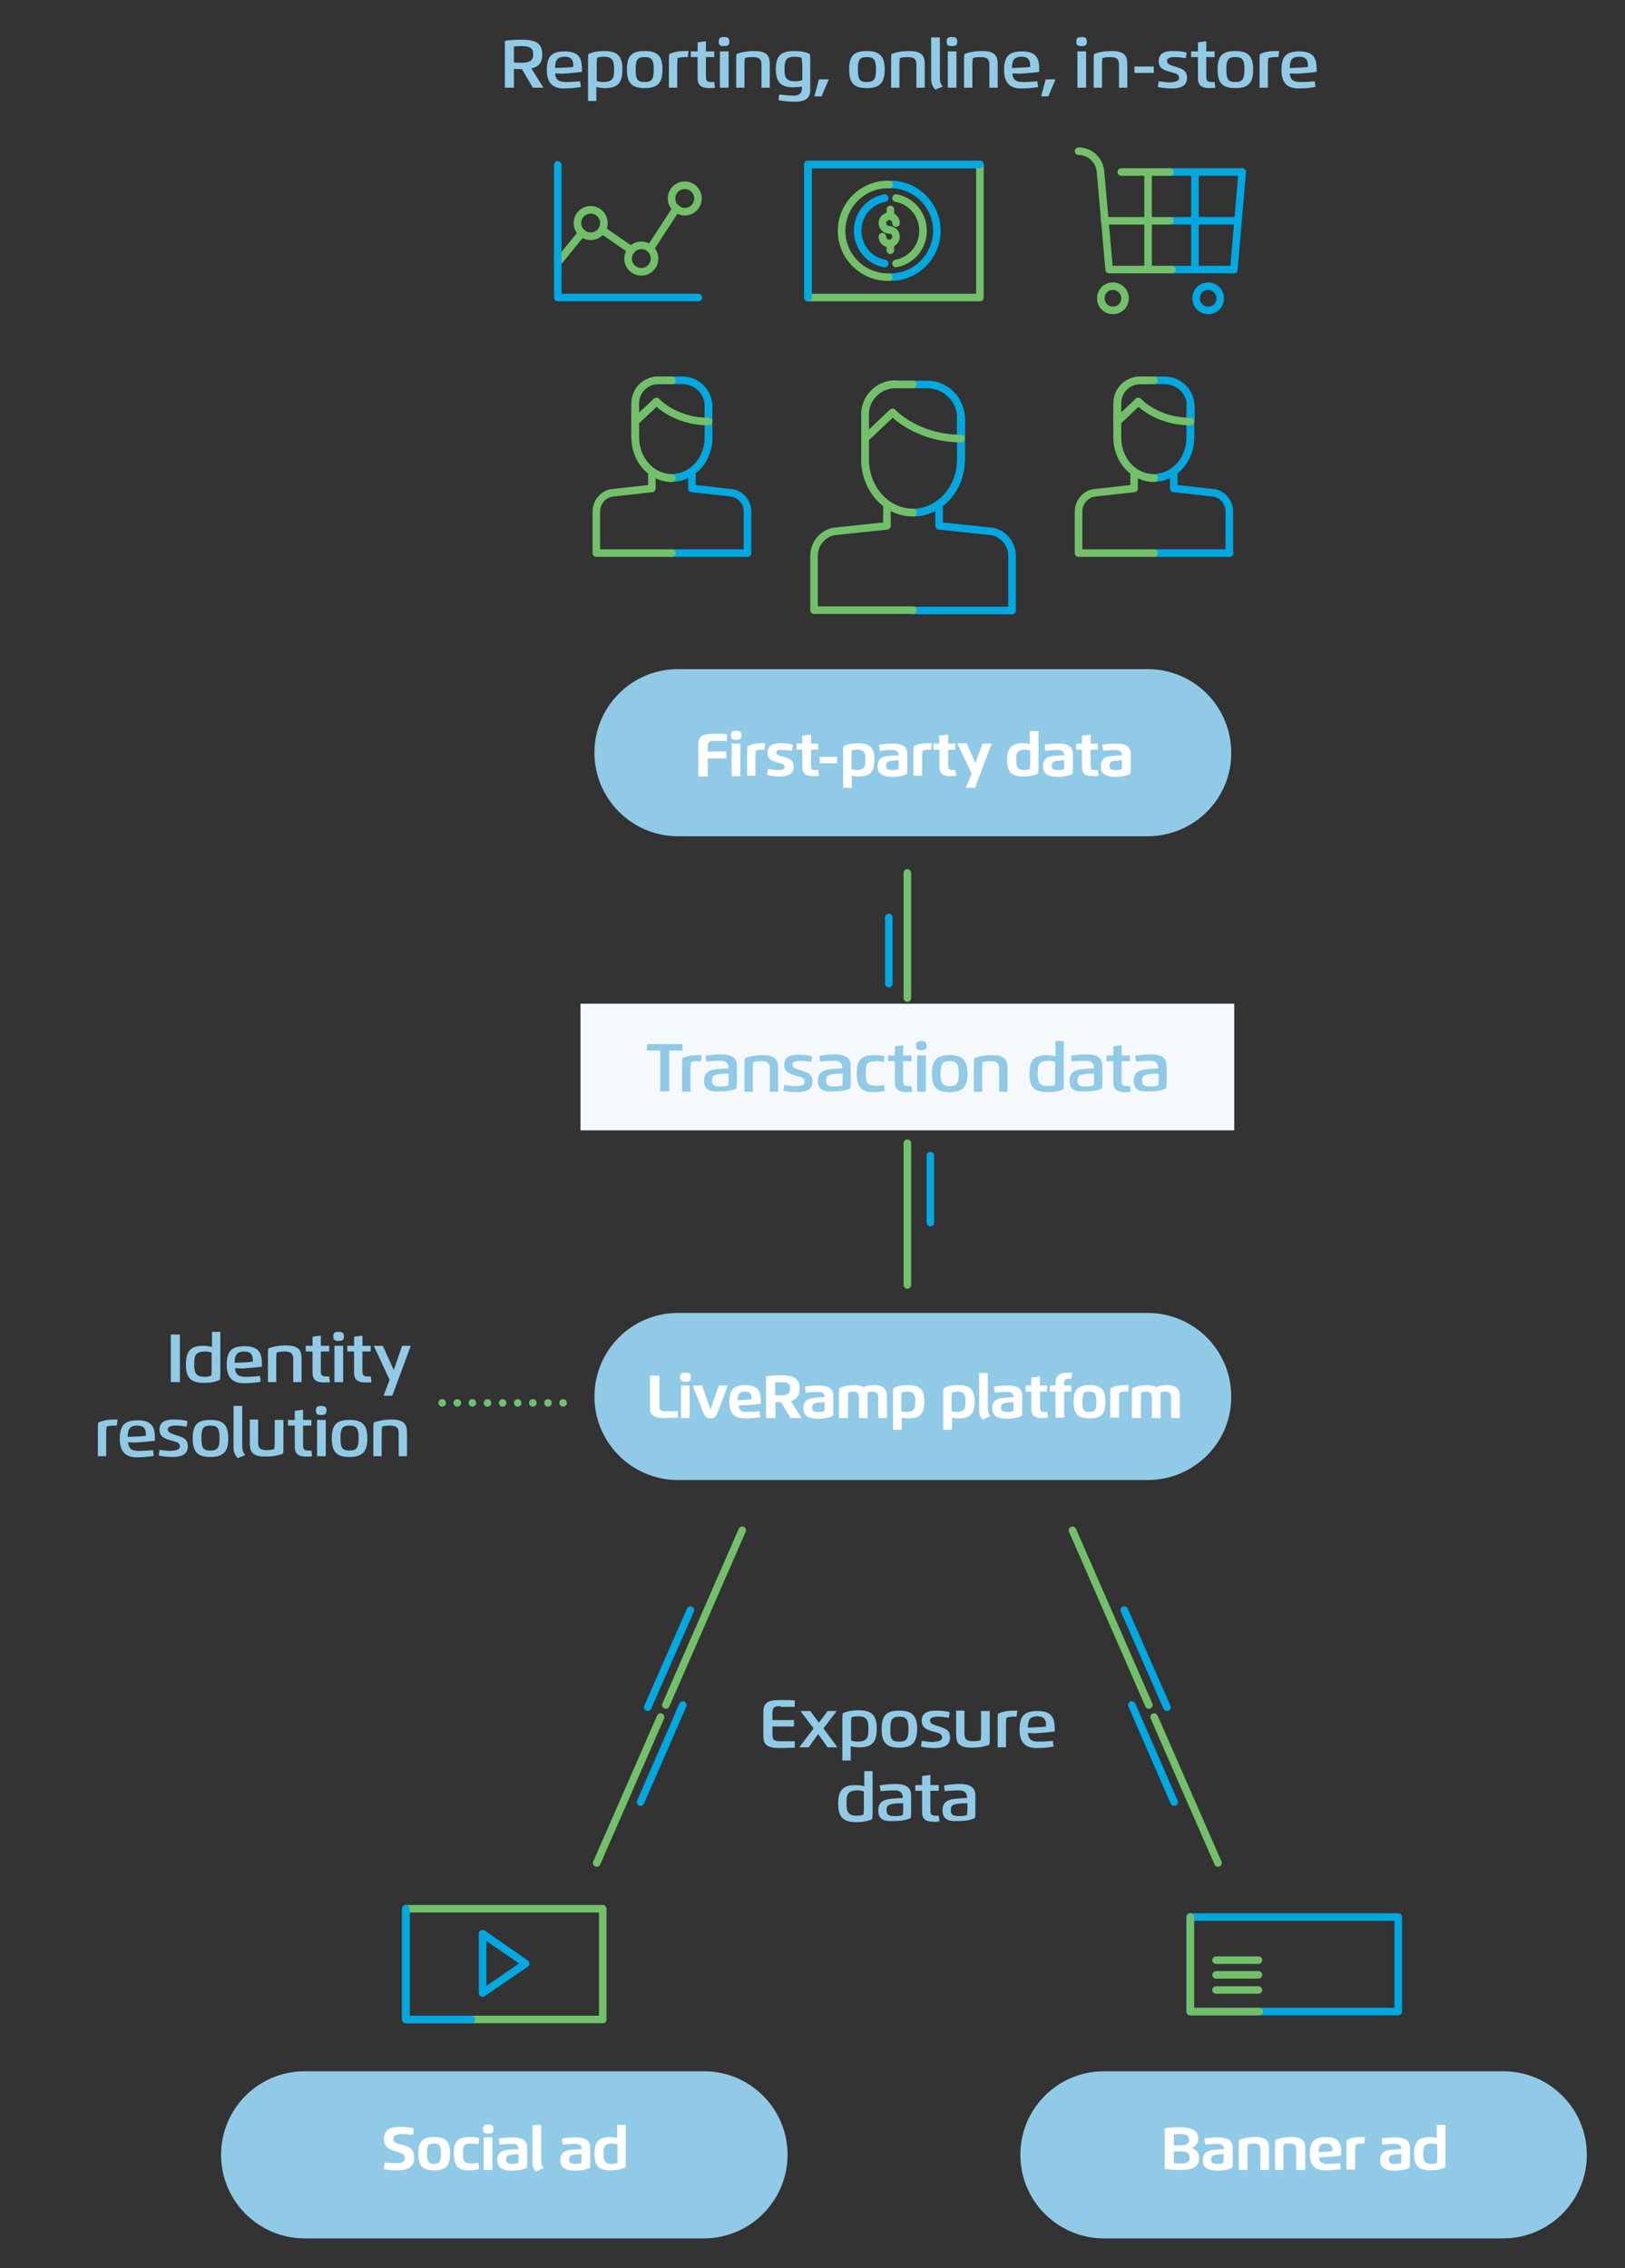 <?xml version="1.0" encoding="utf-8"?>
<!-- Generator: Adobe Illustrator 23.0.4, SVG Export Plug-In . SVG Version: 6.00 Build 0)  -->
<svg version="1.1" id="b537853e-e945-4f2c-b65e-e25c6f3a3dc2"
	 xmlns="http://www.w3.org/2000/svg" xmlns:xlink="http://www.w3.org/1999/xlink" x="0px" y="0px" viewBox="0 0 430 600"
	 style="enable-background:new 0 0 430 600;" xml:space="preserve">
<rect x="0" y="0" width="430" height="600" fill="#333333" stroke="none"/>
<style type="text/css">
	.st0{fill:none;stroke:#73C06B;stroke-width:2;stroke-linecap:round;stroke-miterlimit:10;stroke-dasharray:0,4;}
	.st1{fill:none;stroke:#73C06B;stroke-width:2;stroke-linecap:round;stroke-miterlimit:10;}
	.st2{fill:none;stroke:#00A8E1;stroke-width:2;stroke-linecap:round;stroke-miterlimit:10;}
	.st3{fill:#F6F9FB;}
	.st4{fill:#91CAE6;}
	.st5{fill:none;stroke:#00A8E1;stroke-width:2;stroke-linecap:round;stroke-linejoin:round;}
	.st6{fill:none;stroke:#73C06B;stroke-width:2;stroke-linecap:round;stroke-linejoin:round;}
	.st7{fill:#FFFFFF;}
</style>
<title>important-outcomes-3</title>
<line class="st0" x1="117" y1="371.1" x2="150.5" y2="371.1"/>
<line class="st1" x1="240.1" y1="339.9" x2="240.1" y2="302.4"/>
<line class="st2" x1="246.2" y1="323.4" x2="246.2" y2="305.7"/>
<line class="st2" x1="235.2" y1="260.2" x2="235.2" y2="242.7"/>
<line class="st1" x1="240.1" y1="264" x2="240.1" y2="230.9"/>
<rect x="153.6" y="265.5" class="st3" width="173" height="33.5"/>
<path class="st4" d="M186.3,592.1H80.6c-12.2,0-22.1-9.9-22.1-22.1l0,0c0-12.2,9.9-22.1,22.1-22.1h105.7c12.2,0,22.1,9.9,22.1,22.1
	l0,0C208.4,582.1,198.5,592.1,186.3,592.1z"/>
<path class="st4" d="M397.8,592.1H292.1c-12.2,0-22.1-9.9-22.1-22.1l0,0c0-12.2,9.9-22.1,22.1-22.1h105.7c12.2,0,22.1,9.9,22.1,22.1
	l0,0C419.9,582.1,410,592.1,397.8,592.1z"/>
<g>
	<rect x="314.9" y="507.1" class="st5" width="55.1" height="25"/>
	<polyline class="st6" points="315,507.1 315,532.1 333.2,532.1 	"/>
	<line class="st6" x1="321.8" y1="518.5" x2="333" y2="518.5"/>
	<line class="st6" x1="321.8" y1="522.4" x2="333" y2="522.4"/>
	<line class="st6" x1="321.8" y1="526.4" x2="333" y2="526.4"/>
</g>
<g>
	<rect x="107.4" y="504.9" class="st6" width="52.1" height="29.3"/>
	<polyline class="st5" points="127.7,527.2 139.1,519.4 127.7,511.5 127.7,527.2 	"/>
	<polyline class="st5" points="107.4,504.9 107.4,534.2 124.7,534.2 	"/>
</g>
<g>
	<g>
		<line class="st1" x1="283.8" y1="404.8" x2="304" y2="451"/>
		<line class="st1" x1="305.4" y1="454.2" x2="322.3" y2="492.8"/>
	</g>
	<line class="st2" x1="299.5" y1="451" x2="310.7" y2="476.7"/>
	<line class="st2" x1="297.5" y1="425.9" x2="308.8" y2="451.6"/>
	<g>
		<line class="st1" x1="196.4" y1="404.8" x2="176.2" y2="451"/>
		<line class="st1" x1="174.8" y1="454.2" x2="157.9" y2="492.8"/>
	</g>
	<line class="st2" x1="180.7" y1="451" x2="169.5" y2="476.7"/>
	<line class="st2" x1="182.7" y1="425.9" x2="171.4" y2="451.6"/>
</g>
<g>
	<circle class="st6" cx="156.3" cy="59" r="3.5"/>
	<circle class="st6" cx="169.7" cy="68.4" r="3.5"/>
	<circle class="st6" cx="181.2" cy="52.5" r="3.5"/>
	<line class="st6" x1="154" y1="61.6" x2="147.7" y2="69.3"/>
	<line class="st6" x1="159.3" y1="60.8" x2="167.1" y2="66.2"/>
	<line class="st6" x1="172.1" y1="65.7" x2="179" y2="55.1"/>
	<polyline class="st5" points="147.6,43.6 147.6,78.7 184.8,78.7 	"/>
</g>
<path class="st4" d="M303.7,391.5H179.4c-12.2,0-22.1-9.9-22.1-22.1l0,0c0-12.2,9.9-22.1,22.1-22.1h124.3c12.2,0,22.1,9.9,22.1,22.1
	l0,0C325.9,381.6,315.9,391.5,303.7,391.5z"/>
<path class="st4" d="M303.7,221.2H179.4c-12.2,0-22.1-9.9-22.1-22.1l0,0c0-12.2,9.9-22.1,22.1-22.1h124.3c12.2,0,22.1,9.9,22.1,22.1
	l0,0C325.9,211.3,315.9,221.2,303.7,221.2z"/>
<g>
	<rect x="213.8" y="43.5" class="st6" width="45.5" height="35.2"/>
	<polyline class="st5" points="259.3,43.5 213.8,43.5 213.8,78.7 	"/>
	<path class="st5" d="M235.3,73.3c6.8,0.2,12.4-5.2,12.6-11.9c0.2-6.8-5.2-12.4-11.9-12.6c-0.2,0-0.4,0-0.6,0"/>
	<path class="st6" d="M235.3,48.8c-6.8-0.2-12.4,5.2-12.6,11.9c-0.2,6.8,5.2,12.4,11.9,12.6c0.2,0,0.4,0,0.6,0"/>
	<path class="st6" d="M235.3,60.8c-1,0-1.8-0.8-1.8-1.8s0.8-1.8,1.8-1.8s1.8,0.8,1.8,1.8"/>
	<path class="st6" d="M235.3,60.8c1,0,1.8,0.8,1.8,1.8s-0.8,1.8-1.8,1.8s-1.8-0.8-1.8-1.8"/>
	<line class="st6" x1="235.6" y1="65" x2="235.6" y2="66.2"/>
	<line class="st6" x1="235.6" y1="55.4" x2="235.6" y2="56.6"/>
	<path class="st5" d="M234.1,52.4c-4.8,0.9-7.9,5.5-7,10.3c0.7,3.6,3.5,6.4,7,7"/>
	<path class="st6" d="M237.1,69.7c4.8-0.9,7.9-5.5,7-10.3c-0.7-3.6-3.5-6.4-7-7"/>
</g>
<g>
	<path class="st6" d="M297.7,78.9c0,1.8-1.4,3.2-3.2,3.2c-1.8,0-3.2-1.4-3.2-3.2c0-1.8,1.4-3.2,3.2-3.2l0,0
		C296.2,75.7,297.7,77.1,297.7,78.9L297.7,78.9z"/>
	<path class="st5" d="M322.9,78.9c0,1.8-1.4,3.2-3.2,3.2c-1.8,0-3.2-1.4-3.2-3.2c0-1.8,1.4-3.2,3.2-3.2l0,0
		C321.4,75.7,322.9,77.1,322.9,78.9L322.9,78.9z"/>
	<line class="st5" x1="316.2" y1="45.9" x2="316.2" y2="71"/>
	<line class="st6" x1="303.8" y1="45.9" x2="303.8" y2="71.2"/>
	<line class="st5" x1="328.7" y1="45.5" x2="326.5" y2="71.3"/>
	<line class="st5" x1="309.6" y1="45.5" x2="328.7" y2="45.5"/>
	<line class="st5" x1="326.5" y1="71.3" x2="310.1" y2="71.3"/>
	<line class="st5" x1="326.7" y1="58.4" x2="310.1" y2="58.4"/>
	<path class="st6" d="M310.1,71.3h-16.6l-2.3-26c-0.3-3-2.8-5.3-5.8-5.3"/>
	<line class="st6" x1="296.7" y1="45.5" x2="309.6" y2="45.5"/>
	<line class="st6" x1="309.6" y1="58.4" x2="292.3" y2="58.4"/>
</g>
<g>
	<path class="st5" d="M236.9,101.7h8.4c5,0,9,4,9,9l0,0v4.7"/>
	<path class="st5" d="M248.5,134.4v4.7l14.2,1.5c3,0.7,5.1,3.4,5.1,6.4v14.4"/>
	<polyline class="st5" points="267.8,161.5 263.9,161.5 241.6,161.5 	"/>
	<path class="st6" d="M254.3,110.3v11.2c0,7.8-5.7,14.1-12.7,14.1s-12.7-6.3-12.7-14.1v-7.1"/>
	<line class="st6" x1="228.9" y1="116" x2="236.2" y2="109.1"/>
	<path class="st6" d="M241.6,101.7h-4.7c-4.4,0-8,3.6-8,8v6.4"/>
	<path class="st6" d="M234.7,134.4v4.7l-14.2,1.5c-3,0.7-5.1,3.4-5.1,6.4v14.4h26.2"/>
	<path class="st5" d="M254.3,110.3v11.2c0,7.8-5.7,14.1-12.7,14.1"/>
	<path class="st6" d="M241.6,135.6c-7,0-12.7-6.3-12.7-14.1v-7.1"/>
	<path class="st6" d="M254.3,116c-11.7,0-18.1-6.9-18.1-6.9l-7.3,6.9v-6.4c0-4.4,3.6-8,8-8l0,0"/>
</g>
<g>
	<path class="st5" d="M174.2,100.6h6.4c3.8,0,6.9,3.1,6.9,6.9l0,0v3.6"/>
	<path class="st5" d="M183.1,125.6v3.6l10.8,1.2c2.3,0.5,3.9,2.6,3.9,4.9v11"/>
	<polyline class="st5" points="197.8,146.3 194.8,146.3 177.8,146.3 	"/>
	<path class="st6" d="M187.5,107.2v8.5c0,5.9-4.3,10.7-9.7,10.7s-9.7-4.8-9.7-10.7v-5.4"/>
	<line class="st6" x1="168.1" y1="111.5" x2="173.7" y2="106.3"/>
	<path class="st6" d="M177.8,100.6h-3.6c-3.4,0-6.1,2.7-6.1,6.1v4.8"/>
	<path class="st6" d="M172.5,125.6v3.6l-10.8,1.2c-2.3,0.5-3.9,2.6-3.9,4.9v11h20"/>
	<path class="st5" d="M187.5,107.2v8.5c0,5.9-4.3,10.7-9.7,10.7"/>
	<path class="st6" d="M177.8,126.5c-5.4,0-9.7-4.8-9.7-10.7v-5.4"/>
	<path class="st6" d="M187.5,111.5c-9,0-13.8-5.3-13.8-5.3l-5.6,5.3v-4.8c0-3.4,2.7-6.1,6.1-6.1l0,0"/>
</g>
<g>
	<path class="st5" d="M301.8,100.6h6.4c3.8,0,6.9,3.1,6.9,6.9l0,0v3.6"/>
	<path class="st5" d="M310.6,125.6v3.6l10.8,1.2c2.3,0.5,3.9,2.6,3.9,4.9v11"/>
	<polyline class="st5" points="325.4,146.3 322.4,146.3 305.4,146.3 	"/>
	<path class="st6" d="M315,107.2v8.5c0,5.9-4.3,10.7-9.7,10.7s-9.7-4.8-9.7-10.7v-5.4"/>
	<line class="st6" x1="295.7" y1="111.5" x2="301.2" y2="106.3"/>
	<path class="st6" d="M305.4,100.6h-3.6c-3.4,0-6.1,2.7-6.1,6.1v4.8"/>
	<path class="st6" d="M300.1,125.6v3.6l-10.8,1.2c-2.3,0.5-3.9,2.6-3.9,4.9v11h20"/>
	<path class="st5" d="M315,107.2v8.5c0,5.9-4.3,10.7-9.7,10.7"/>
	<path class="st6" d="M305.4,126.5c-5.4,0-9.7-4.8-9.7-10.7v-5.4"/>
	<path class="st6" d="M315,111.5c-9,0-13.8-5.3-13.8-5.3l-5.6,5.3v-4.8c0-3.4,2.7-6.1,6.1-6.1l0,0"/>
</g>
<g>
	<path class="st4" d="M45.2,365.6v-12.6h2.4v12.6H45.2z"/>
	<path class="st4" d="M56.1,352.3h2.2v10.9c0,0.6,0,1.2-0.1,1.8c-1.2,0.6-2.8,0.8-4.1,0.8c-3.5,0-4.9-1.2-4.9-4.9
		c0-3.7,1.4-4.9,4.6-4.9c0.7,0,1.6,0.1,2.3,0.3V352.3z M54.3,357.5c-2.8,0-2.9,1.4-2.9,3.3c0,1.8,0.1,3.4,2.6,3.4
		c0.7,0,1.5-0.1,1.9-0.3c0-0.4,0.1-0.9,0.1-1.3v-4.8C55.6,357.6,54.9,357.5,54.3,357.5z"/>
	<path class="st4" d="M62.2,361.9c0.1,1.9,1.2,2.3,2.8,2.3c1.4,0,2.7-0.1,3.8-0.2l0.2,1.5c-1.1,0.2-2.5,0.4-4.5,0.4
		c-3.5,0-4.5-2.1-4.5-4.9c0-3.5,1.2-4.9,4.7-4.9c3.8,0,4.6,1.8,4.6,4.7c0,0.2,0,0.5,0,0.7c-1.2,0.2-3.7,0.4-5.2,0.5L62.2,361.9z
		 M64.2,360.4c0.8,0,2-0.1,2.7-0.2c0-0.1,0-0.3,0-0.4c0-1.5-0.6-2.3-2.3-2.3c-2.2,0-2.5,1.3-2.5,3L64.2,360.4z"/>
	<path class="st4" d="M79.8,365.6h-2.2v-5.9c0-1.5-0.3-2.2-2.5-2.2c-0.7,0-1.5,0.1-1.9,0.3c0,0.4-0.1,0.9-0.1,1.3v6.5h-2.2v-7.1
		c0-0.6,0-1.2,0.1-1.8c1.2-0.5,2.8-0.8,4.7-0.8c3.7,0,4.1,1.6,4.1,3.6V365.6z"/>
	<path class="st4" d="M87.3,365.6c-0.5,0.1-1.1,0.1-1.6,0.1c-2.1,0-3-0.8-3-2.6v-5.6h-1.8V356h1.8v-2.4l2.2-0.3v2.7h2.2v1.5h-2.2
		v5.4c0,0.9,0.4,1.2,1.4,1.2c0.3,0,0.5,0,0.8,0L87.3,365.6z"/>
	<path class="st4" d="M89.6,354.7c-1.1,0-1.4-0.3-1.4-1.2c0-0.9,0.3-1.2,1.4-1.2c1,0,1.4,0.3,1.4,1.2
		C91,354.4,90.7,354.7,89.6,354.7z M88.5,365.6V356h2.3v9.6H88.5z"/>
	<path class="st4" d="M98.3,365.6c-0.5,0.1-1.1,0.1-1.6,0.1c-2.1,0-3-0.8-3-2.6v-5.6h-1.8V356h1.8v-2.4l2.2-0.3v2.7h2.2v1.5h-2.2
		v5.4c0,0.9,0.4,1.2,1.4,1.2c0.3,0,0.5,0,0.8,0L98.3,365.6z"/>
	<path class="st4" d="M104.2,362.4l2.2-6.4h2.3l-4.9,13.2h-2.3l1.6-4.2l-4.2-9h2.4L104.2,362.4z"/>
	<path class="st4" d="M28.1,385.2h-2.2v-7.1c0-0.6,0-1.2,0.1-1.8c1.2-0.6,2.8-0.8,4.1-0.8c0.3,0,0.7,0,1,0l-0.2,1.6
		c-0.2,0-0.5,0-0.8,0c-0.7,0-1.5,0.1-1.9,0.3c0,0.4-0.1,0.9-0.1,1.3V385.2z"/>
	<path class="st4" d="M33.9,381.5c0.1,1.9,1.2,2.3,2.8,2.3c1.4,0,2.7-0.1,3.8-0.2l0.2,1.5c-1.1,0.2-2.5,0.4-4.5,0.4
		c-3.5,0-4.5-2.1-4.5-4.9c0-3.5,1.2-4.9,4.7-4.9c3.8,0,4.6,1.8,4.6,4.7c0,0.2,0,0.5,0,0.7c-1.2,0.2-3.7,0.4-5.2,0.5L33.9,381.5z
		 M35.9,380c0.8,0,2-0.1,2.7-0.2c0-0.1,0-0.3,0-0.4c0-1.5-0.6-2.3-2.3-2.3c-2.2,0-2.5,1.3-2.5,3L35.9,380z"/>
	<path class="st4" d="M47.6,382.6c0-1.1-1.1-1.2-2.1-1.5c-1.7-0.5-3.3-0.9-3.3-2.9c0-2.1,1.6-2.7,3.7-2.7c1.5,0,2.5,0.1,3.7,0.4
		l-0.2,1.5c-0.8-0.1-1.7-0.3-2.6-0.3c-0.9,0-2.4,0-2.4,1c0,1,1.3,1.2,2.1,1.5c1.8,0.6,3.2,0.9,3.2,3c0,2.2-1.8,2.8-4.1,2.8
		c-1.1,0-2.5-0.1-3.6-0.4l0.2-1.5c0.8,0.1,2,0.3,2.8,0.3C46,383.7,47.6,383.7,47.6,382.6z"/>
	<path class="st4" d="M55.7,385.4c-3.4,0-4.7-1.3-4.7-4.9c0-3.6,1.2-4.9,4.7-4.9s4.7,1.4,4.7,4.9C60.4,384,59.1,385.4,55.7,385.4z
		 M55.7,383.7c1.9,0,2.4-0.8,2.4-3.3c0-2.5-0.5-3.3-2.4-3.3s-2.4,0.7-2.4,3.3C53.3,383.1,53.8,383.7,55.7,383.7z"/>
	<path class="st4" d="M61.9,371.9h2.2v10.8c0,0.9,0.2,1.5,0.8,2.2l-2,0.8c-0.7-0.7-1.1-1.6-1.1-2.9V371.9z"/>
	<path class="st4" d="M72.8,375.6H75v7.1c0,0.6,0,1.2-0.1,1.8c-1.2,0.5-2.7,0.8-4.7,0.8c-3.7,0-4.1-1.6-4.1-3.6v-6.2h2.2v5.9
		c0,1.5,0.3,2.2,2.4,2.2c0.7,0,1.4-0.1,1.9-0.3c0-0.4,0.1-0.9,0.1-1.3V375.6z"/>
	<path class="st4" d="M82.6,385.2c-0.5,0.1-1.1,0.1-1.6,0.1c-2.1,0-3-0.8-3-2.6v-5.6h-1.8v-1.5H78v-2.4l2.2-0.3v2.7h2.2v1.5h-2.2
		v5.4c0,0.9,0.4,1.2,1.4,1.2c0.3,0,0.5,0,0.8,0L82.6,385.2z"/>
	<path class="st4" d="M85,374.3c-1.1,0-1.4-0.3-1.4-1.2s0.3-1.2,1.4-1.2c1,0,1.4,0.3,1.4,1.2S86,374.3,85,374.3z M83.9,385.2v-9.6
		h2.3v9.6H83.9z"/>
	<path class="st4" d="M92.5,385.4c-3.4,0-4.7-1.3-4.7-4.9c0-3.6,1.2-4.9,4.7-4.9s4.7,1.4,4.7,4.9C97.2,384,95.9,385.4,92.5,385.4z
		 M92.5,383.7c1.9,0,2.4-0.8,2.4-3.3c0-2.5-0.5-3.3-2.4-3.3s-2.4,0.7-2.4,3.3C90.1,383.1,90.6,383.7,92.5,383.7z"/>
	<path class="st4" d="M107.7,385.2h-2.2v-5.9c0-1.5-0.3-2.2-2.5-2.2c-0.7,0-1.5,0.1-1.9,0.3c0,0.4-0.1,0.9-0.1,1.3v6.5h-2.2v-7.1
		c0-0.6,0-1.2,0.1-1.8c1.2-0.5,2.8-0.8,4.7-0.8c3.7,0,4.1,1.6,4.1,3.6V385.2z"/>
</g>
<g>
	<path class="st4" d="M136,23.2h-2.4V10.8c1.1-0.2,2.8-0.3,4.4-0.3c3,0,5.5,0.5,5.5,3.9c0,2.3-1.1,3.3-2.9,3.7l3.2,5.1h-2.8
		l-2.9-4.9c-0.7,0-1.5,0-2.1-0.1V23.2z M136,16.5c0.7,0.1,1.3,0.1,2,0.1c1.9,0,3.1-0.4,3.1-2.2c0-1.6-0.8-2.2-3-2.2
		c-0.6,0-1.4,0-2.1,0.1V16.5z"/>
	<path class="st4" d="M146.9,19.4c0.1,1.9,1.2,2.3,2.8,2.3c1.4,0,2.7-0.1,3.8-0.2l0.2,1.5c-1.1,0.2-2.5,0.4-4.5,0.4
		c-3.5,0-4.5-2.1-4.5-4.9c0-3.5,1.2-4.9,4.7-4.9c3.8,0,4.6,1.8,4.6,4.7c0,0.2,0,0.5,0,0.7c-1.2,0.2-3.7,0.4-5.2,0.5L146.9,19.4z
		 M149,17.9c0.8,0,2-0.1,2.7-0.2c0-0.1,0-0.3,0-0.4c0-1.5-0.6-2.3-2.3-2.3c-2.2,0-2.5,1.3-2.5,3L149,17.9z"/>
	<path class="st4" d="M157.8,26.7h-2.2V16.1c0-0.6,0-1.2,0.1-1.8c1.2-0.6,2.8-0.8,4.1-0.8c3.5,0,4.9,1.2,4.9,4.9
		c0,3.7-1.4,4.9-4.6,4.9c-0.7,0-1.6-0.1-2.3-0.3V26.7z M159.6,21.7c2.8,0,2.9-1.4,2.9-3.3c0-1.8-0.1-3.4-2.6-3.4
		c-0.7,0-1.5,0.1-1.9,0.3c0,0.4-0.1,0.9-0.1,1.3v4.8C158.3,21.6,159,21.7,159.6,21.7z"/>
	<path class="st4" d="M170.6,23.3c-3.4,0-4.7-1.3-4.7-4.9c0-3.6,1.2-4.9,4.7-4.9s4.7,1.4,4.7,4.9C175.3,21.9,174.1,23.3,170.6,23.3z
		 M170.6,21.7c1.9,0,2.4-0.8,2.4-3.3c0-2.5-0.5-3.3-2.4-3.3s-2.4,0.7-2.4,3.3C168.2,21,168.7,21.7,170.6,21.7z"/>
	<path class="st4" d="M179.2,23.2H177v-7.1c0-0.6,0-1.2,0.1-1.8c1.2-0.6,2.8-0.8,4.1-0.8c0.3,0,0.7,0,1,0l-0.2,1.6
		c-0.2,0-0.5,0-0.8,0c-0.7,0-1.5,0.1-1.9,0.3c0,0.4-0.1,0.9-0.1,1.3V23.2z"/>
	<path class="st4" d="M189.2,23.2c-0.5,0.1-1.1,0.1-1.6,0.1c-2.1,0-3-0.8-3-2.6v-5.6h-1.8v-1.5h1.8v-2.4l2.2-0.3v2.7h2.2v1.5h-2.2
		v5.4c0,0.9,0.4,1.2,1.4,1.2c0.3,0,0.5,0,0.8,0L189.2,23.2z"/>
	<path class="st4" d="M191.6,12.2c-1.1,0-1.4-0.3-1.4-1.2s0.3-1.2,1.4-1.2c1,0,1.4,0.3,1.4,1.2S192.6,12.2,191.6,12.2z M190.5,23.2
		v-9.6h2.3v9.6H190.5z"/>
	<path class="st4" d="M203.7,23.2h-2.2v-5.9c0-1.5-0.3-2.2-2.5-2.2c-0.7,0-1.5,0.1-1.9,0.3c0,0.4-0.1,0.9-0.1,1.3v6.5h-2.2v-7.1
		c0-0.6,0-1.2,0.1-1.8c1.2-0.5,2.8-0.8,4.7-0.8c3.7,0,4.1,1.6,4.1,3.6V23.2z"/>
	<path class="st4" d="M209.9,23.1c-3.1,0-4.6-1.2-4.6-4.8c0-3.7,1.5-4.8,4.9-4.8c1.4,0,3,0.2,4.1,0.8c0.1,0.6,0.1,1.1,0.1,1.8v7.8
		c0,2.5-1.9,3-4.2,3c-1.5,0-3.1-0.2-4.2-0.4l0.2-1.5c1.1,0.1,2.6,0.3,3.8,0.3c1.6,0,2.2-0.7,2.2-2v-0.4
		C211.5,23,210.6,23.1,209.9,23.1z M212.2,16.6c0-0.4,0-0.9-0.1-1.3c-0.5-0.2-1.2-0.3-1.9-0.3c-2.5,0-2.6,1.5-2.6,3.3
		c0,1.9,0.1,3.2,2.9,3.2c0.5,0,1.3-0.1,1.8-0.3V16.6z"/>
	<path class="st4" d="M219.3,21l-1.9,4.5h-1.9l1.2-4.5H219.3z"/>
	<path class="st4" d="M229.4,23.3c-3.4,0-4.7-1.3-4.7-4.9c0-3.6,1.2-4.9,4.7-4.9c3.4,0,4.7,1.4,4.7,4.9
		C234.1,21.9,232.8,23.3,229.4,23.3z M229.4,21.7c1.9,0,2.4-0.8,2.4-3.3c0-2.5-0.5-3.3-2.4-3.3s-2.4,0.7-2.4,3.3
		C227,21,227.5,21.7,229.4,21.7z"/>
	<path class="st4" d="M244.7,23.2h-2.2v-5.9c0-1.5-0.3-2.2-2.5-2.2c-0.7,0-1.5,0.1-1.9,0.3c0,0.4-0.1,0.9-0.1,1.3v6.5h-2.2v-7.1
		c0-0.6,0-1.2,0.1-1.8c1.2-0.5,2.8-0.8,4.7-0.8c3.7,0,4.1,1.6,4.1,3.6V23.2z"/>
	<path class="st4" d="M246.5,9.9h2.2v10.8c0,0.9,0.2,1.5,0.8,2.2l-2,0.8c-0.7-0.7-1.1-1.6-1.1-2.9V9.9z"/>
	<path class="st4" d="M251.9,12.2c-1.1,0-1.4-0.3-1.4-1.2s0.3-1.2,1.4-1.2c1,0,1.4,0.3,1.4,1.2S253,12.2,251.9,12.2z M250.8,23.2
		v-9.6h2.3v9.6H250.8z"/>
	<path class="st4" d="M264,23.2h-2.2v-5.9c0-1.5-0.3-2.2-2.5-2.2c-0.7,0-1.5,0.1-1.9,0.3c0,0.4-0.1,0.9-0.1,1.3v6.5h-2.2v-7.1
		c0-0.6,0-1.2,0.1-1.8c1.2-0.5,2.8-0.8,4.7-0.8c3.7,0,4.1,1.6,4.1,3.6V23.2z"/>
	<path class="st4" d="M267.9,19.4c0.1,1.9,1.2,2.3,2.8,2.3c1.4,0,2.7-0.1,3.8-0.2l0.2,1.5c-1.1,0.2-2.5,0.4-4.5,0.4
		c-3.5,0-4.5-2.1-4.5-4.9c0-3.5,1.2-4.9,4.7-4.9c3.8,0,4.6,1.8,4.6,4.7c0,0.2,0,0.5,0,0.7c-1.2,0.2-3.7,0.4-5.2,0.5L267.9,19.4z
		 M269.9,17.9c0.8,0,2-0.1,2.7-0.2c0-0.1,0-0.3,0-0.4c0-1.5-0.6-2.3-2.3-2.3c-2.2,0-2.5,1.3-2.5,3L269.9,17.9z"/>
	<path class="st4" d="M279.3,21l-1.9,4.5h-1.9l1.2-4.5H279.3z"/>
	<path class="st4" d="M286.2,12.2c-1.1,0-1.4-0.3-1.4-1.2s0.3-1.2,1.4-1.2c1,0,1.4,0.3,1.4,1.2S287.3,12.2,286.2,12.2z M285.1,23.2
		v-9.6h2.3v9.6H285.1z"/>
	<path class="st4" d="M298.3,23.2h-2.2v-5.9c0-1.5-0.3-2.2-2.5-2.2c-0.7,0-1.5,0.1-1.9,0.3c0,0.4-0.1,0.9-0.1,1.3v6.5h-2.2v-7.1
		c0-0.6,0-1.2,0.1-1.8c1.2-0.5,2.8-0.8,4.7-0.8c3.7,0,4.1,1.6,4.1,3.6V23.2z"/>
	<path class="st4" d="M300.2,19.3v-1.7h5.1v1.7H300.2z"/>
	<path class="st4" d="M312,20.6c0-1.1-1.1-1.2-2.1-1.5c-1.7-0.5-3.3-0.9-3.3-2.9c0-2.1,1.6-2.7,3.7-2.7c1.5,0,2.5,0.1,3.7,0.4
		l-0.2,1.5c-0.8-0.1-1.7-0.3-2.6-0.3c-0.9,0-2.4,0-2.4,1c0,1,1.3,1.2,2.1,1.5c1.8,0.6,3.2,0.9,3.2,3c0,2.2-1.8,2.8-4.1,2.8
		c-1.1,0-2.5-0.1-3.6-0.4l0.2-1.5c0.8,0.1,2,0.3,2.8,0.3C310.4,21.7,312,21.7,312,20.6z"/>
	<path class="st4" d="M321.6,23.2c-0.5,0.1-1.1,0.1-1.6,0.1c-2.1,0-3-0.8-3-2.6v-5.6h-1.8v-1.5h1.8v-2.4l2.2-0.3v2.7h2.2v1.5h-2.2
		v5.4c0,0.9,0.4,1.2,1.4,1.2c0.3,0,0.5,0,0.8,0L321.6,23.2z"/>
	<path class="st4" d="M326.9,23.3c-3.4,0-4.7-1.3-4.7-4.9c0-3.6,1.2-4.9,4.7-4.9c3.4,0,4.7,1.4,4.7,4.9
		C331.6,21.9,330.4,23.3,326.9,23.3z M326.9,21.7c1.9,0,2.4-0.8,2.4-3.3c0-2.5-0.5-3.3-2.4-3.3c-1.9,0-2.4,0.7-2.4,3.3
		C324.5,21,325,21.7,326.9,21.7z"/>
	<path class="st4" d="M335.5,23.2h-2.2v-7.1c0-0.6,0-1.2,0.1-1.8c1.2-0.6,2.8-0.8,4.1-0.8c0.3,0,0.7,0,1,0l-0.2,1.6
		c-0.2,0-0.5,0-0.8,0c-0.7,0-1.5,0.1-1.9,0.3c0,0.4-0.1,0.9-0.1,1.3V23.2z"/>
	<path class="st4" d="M341.3,19.4c0.1,1.9,1.2,2.3,2.8,2.3c1.4,0,2.7-0.1,3.8-0.2l0.2,1.5c-1.1,0.2-2.5,0.4-4.5,0.4
		c-3.5,0-4.5-2.1-4.5-4.9c0-3.5,1.2-4.9,4.7-4.9c3.8,0,4.6,1.8,4.6,4.7c0,0.2,0,0.5,0,0.7c-1.2,0.2-3.7,0.4-5.2,0.5L341.3,19.4z
		 M343.4,17.9c0.8,0,2-0.1,2.7-0.2c0-0.1,0-0.3,0-0.4c0-1.5-0.6-2.3-2.3-2.3c-2.2,0-2.5,1.3-2.5,3L343.4,17.9z"/>
</g>
<g>
	<path class="st4" d="M180.6,276.2v1.7h-3.5v10.8h-2.4v-10.8h-3.5v-1.7H180.6z"/>
	<path class="st4" d="M182.7,288.8h-2.2v-7.1c0-0.6,0-1.2,0.1-1.8c1.2-0.6,2.8-0.8,4.1-0.8c0.3,0,0.7,0,1,0l-0.2,1.6
		c-0.2,0-0.5,0-0.8,0c-0.7,0-1.5,0.1-1.9,0.3c0,0.4-0.1,0.9-0.1,1.3V288.8z"/>
	<path class="st4" d="M186.3,285.9c0-1.7,0.8-2.7,2.8-3c1.2-0.2,2.4-0.2,3.7-0.3c0-1.3-0.6-2-2.2-2c-1.3,0-2.6,0.1-3.7,0.2l-0.2-1.5
		c1.1-0.2,2.5-0.4,4.1-0.4c2.3,0,4.2,0.6,4.2,3v4.2c0,0.6,0,1.2-0.1,1.8c-1.2,0.6-2.7,0.8-4.7,0.8
		C187.4,288.9,186.3,287.9,186.3,285.9z M192.8,284c-0.9,0-2,0-2.9,0.2c-1.1,0.2-1.5,0.5-1.5,1.7c0,1.2,0.7,1.5,2.1,1.5
		c0.7,0,1.5,0,2.2-0.3c0-0.4,0.1-0.9,0.1-1.3V284z"/>
	<path class="st4" d="M205.9,288.8h-2.2v-5.9c0-1.5-0.3-2.2-2.5-2.2c-0.7,0-1.5,0.1-1.9,0.3c0,0.4-0.1,0.9-0.1,1.3v6.5H197v-7.1
		c0-0.6,0-1.2,0.1-1.8c1.2-0.5,2.8-0.8,4.7-0.8c3.7,0,4.1,1.6,4.1,3.6V288.8z"/>
	<path class="st4" d="M212.9,286.1c0-1.1-1.1-1.2-2.1-1.5c-1.7-0.5-3.3-0.9-3.3-2.9c0-2.1,1.6-2.7,3.7-2.7c1.5,0,2.5,0.1,3.7,0.4
		l-0.2,1.5c-0.8-0.1-1.7-0.3-2.6-0.3c-0.9,0-2.4,0-2.4,1c0,1,1.3,1.2,2.1,1.5c1.8,0.6,3.2,0.9,3.2,3c0,2.2-1.8,2.8-4.1,2.8
		c-1.1,0-2.5-0.1-3.6-0.4l0.2-1.5c0.8,0.1,2,0.3,2.8,0.3C211.3,287.3,212.9,287.3,212.9,286.1z"/>
	<path class="st4" d="M216.4,285.9c0-1.7,0.8-2.7,2.8-3c1.2-0.2,2.4-0.2,3.7-0.3c0-1.3-0.6-2-2.2-2c-1.3,0-2.6,0.1-3.7,0.2l-0.2-1.5
		c1.1-0.2,2.5-0.4,4.1-0.4c2.3,0,4.2,0.6,4.2,3v4.2c0,0.6,0,1.2-0.1,1.8c-1.2,0.6-2.7,0.8-4.7,0.8
		C217.5,288.9,216.4,287.9,216.4,285.9z M223,284c-0.9,0-2,0-2.9,0.2c-1.1,0.2-1.5,0.5-1.5,1.7c0,1.2,0.7,1.5,2.1,1.5
		c0.7,0,1.5,0,2.2-0.3c0-0.4,0.1-0.9,0.1-1.3V284z"/>
	<path class="st4" d="M233.9,280.9c-0.6-0.1-1.2-0.2-1.8-0.2c-2.8,0-3,0.7-3,3.2c0,2.4,0.1,3.3,3,3.3c0.6,0,1.2-0.1,1.8-0.2l0.2,1.6
		c-0.9,0.2-1.9,0.3-3.3,0.3c-3.5,0-4.1-2.4-4.1-5c0-3.1,0.8-4.8,4.6-4.8c1.1,0,2,0.1,2.7,0.3L233.9,280.9z"/>
	<path class="st4" d="M241.4,288.8c-0.5,0.1-1.1,0.1-1.6,0.1c-2.1,0-3-0.8-3-2.6v-5.6H235v-1.5h1.8v-2.4l2.2-0.3v2.7h2.2v1.5h-2.2
		v5.4c0,0.9,0.4,1.2,1.4,1.2c0.3,0,0.5,0,0.8,0L241.4,288.8z"/>
	<path class="st4" d="M243.8,277.8c-1.1,0-1.4-0.3-1.4-1.2s0.3-1.2,1.4-1.2c1,0,1.4,0.3,1.4,1.2S244.9,277.8,243.8,277.8z
		 M242.7,288.8v-9.6h2.3v9.6H242.7z"/>
	<path class="st4" d="M251.3,288.9c-3.4,0-4.7-1.3-4.7-4.9c0-3.6,1.2-4.9,4.7-4.9c3.4,0,4.7,1.4,4.7,4.9
		C256,287.5,254.8,288.9,251.3,288.9z M251.3,287.3c1.9,0,2.4-0.8,2.4-3.3c0-2.5-0.5-3.3-2.4-3.3c-1.9,0-2.4,0.7-2.4,3.3
		C248.9,286.6,249.4,287.3,251.3,287.3z"/>
	<path class="st4" d="M266.6,288.8h-2.2v-5.9c0-1.5-0.3-2.2-2.5-2.2c-0.7,0-1.5,0.1-1.9,0.3c0,0.4-0.1,0.9-0.1,1.3v6.5h-2.2v-7.1
		c0-0.6,0-1.2,0.1-1.8c1.2-0.5,2.8-0.8,4.7-0.8c3.7,0,4.1,1.6,4.1,3.6V288.8z"/>
	<path class="st4" d="M279.3,275.4h2.2v10.9c0,0.6,0,1.2-0.1,1.8c-1.2,0.6-2.8,0.8-4.1,0.8c-3.5,0-4.9-1.2-4.9-4.9
		c0-3.7,1.4-4.9,4.6-4.9c0.7,0,1.6,0.1,2.3,0.3V275.4z M277.5,280.6c-2.8,0-2.9,1.4-2.9,3.3c0,1.8,0.1,3.4,2.6,3.4
		c0.7,0,1.5-0.1,1.9-0.3c0-0.4,0.1-0.9,0.1-1.3v-4.8C278.8,280.7,278,280.6,277.5,280.6z"/>
	<path class="st4" d="M283,285.9c0-1.7,0.8-2.7,2.8-3c1.2-0.2,2.4-0.2,3.7-0.3c0-1.3-0.6-2-2.2-2c-1.3,0-2.6,0.1-3.7,0.2l-0.2-1.5
		c1.1-0.2,2.5-0.4,4.1-0.4c2.3,0,4.2,0.6,4.2,3v4.2c0,0.6,0,1.2-0.1,1.8c-1.2,0.6-2.7,0.8-4.7,0.8C284.1,288.9,283,287.9,283,285.9z
		 M289.5,284c-0.9,0-2,0-2.9,0.2c-1.1,0.2-1.5,0.5-1.5,1.7c0,1.2,0.7,1.5,2.1,1.5c0.7,0,1.5,0,2.2-0.3c0-0.4,0.1-0.9,0.1-1.3V284z"
		/>
	<path class="st4" d="M299.2,288.8c-0.5,0.1-1.1,0.1-1.6,0.1c-2.1,0-3-0.8-3-2.6v-5.6h-1.8v-1.5h1.8v-2.4l2.2-0.3v2.7h2.2v1.5h-2.2
		v5.4c0,0.9,0.4,1.2,1.4,1.2c0.3,0,0.5,0,0.8,0L299.2,288.8z"/>
	<path class="st4" d="M300,285.9c0-1.7,0.8-2.7,2.8-3c1.2-0.2,2.4-0.2,3.7-0.3c0-1.3-0.6-2-2.2-2c-1.3,0-2.6,0.1-3.7,0.2l-0.2-1.5
		c1.1-0.2,2.5-0.4,4.1-0.4c2.3,0,4.2,0.6,4.2,3v4.2c0,0.6,0,1.2-0.1,1.8c-1.2,0.6-2.7,0.8-4.7,0.8C301.1,288.9,300,287.9,300,285.9z
		 M306.6,284c-0.9,0-2,0-2.9,0.2c-1.1,0.2-1.5,0.5-1.5,1.7c0,1.2,0.7,1.5,2.1,1.5c0.7,0,1.5,0,2.2-0.3c0-0.4,0.1-0.9,0.1-1.3V284z"
		/>
</g>
<g>
	<path class="st7" d="M179.3,375c-0.9,0-2.4,0.1-3.1,0.1c-2.2,0-4.2-0.1-4.2-2.7v-8.5h2.5v7.9c0,1.2,0.2,1.5,1.7,1.5h3.2V375z"/>
	<path class="st7" d="M180,364.3c0-0.9,0.3-1.2,1.4-1.2c1,0,1.4,0.3,1.4,1.2c0,0.9-0.3,1.2-1.4,1.2C180.3,365.5,180,365.2,180,364.3
		z M180.2,366.5h2.3v8.6h-2.3V366.5z"/>
	<path class="st7" d="M189.8,373.9c-0.4,0.9-0.9,1.3-1.8,1.3c-0.8,0-1.4-0.4-1.8-1.3l-2.9-7.4h2.5l2.2,6.4l2.2-6.4h2.4L189.8,373.9z
		"/>
	<path class="st7" d="M193,370.8c0-3.1,1.1-4.4,4.2-4.4c3.4,0,4.1,1.6,4.1,4.2c0,0.2,0,0.5,0,0.7c-1.1,0.2-3.1,0.4-4.4,0.4l-1.5,0.1
		c0.1,1.3,0.9,1.7,2.2,1.7c1.3,0,2.4-0.1,3.4-0.2l0.2,1.6c-1,0.1-2.3,0.3-4.1,0.3C193.8,375.2,193,373.3,193,370.8z M196.8,370.3
		c0.6,0,1.6-0.1,2.1-0.2c0-0.1,0-0.2,0-0.3c0-1.1-0.5-1.7-1.8-1.7c-1.7,0-1.9,1-1.9,2.3L196.8,370.3z"/>
	<path class="st7" d="M205.2,375.1h-2.5v-11c1.1-0.2,2.5-0.3,4-0.3c2.7,0,4.9,0.5,4.9,3.5c0,2-0.9,2.9-2.3,3.3l2.8,4.5h-2.9
		l-2.5-4.2c-0.5,0-1.1,0-1.5,0V375.1z M205.2,369c0.5,0.1,1,0.1,1.5,0.1c1.5,0,2.4-0.4,2.4-1.8c0-1.2-0.6-1.7-2.4-1.7
		c-0.5,0-1.1,0-1.6,0.1V369z"/>
	<path class="st7" d="M212.6,372.5c0-1.5,0.7-2.5,2.6-2.7c1-0.1,2-0.2,3-0.2c0-1-0.5-1.4-1.7-1.4c-1.1,0-2.4,0.1-3.3,0.2l-0.2-1.6
		c1-0.2,2.3-0.3,3.7-0.3c2.1,0,3.8,0.5,3.8,2.8v3.6c0,0.6,0,1.1-0.1,1.6c-1.1,0.6-2.5,0.8-4.2,0.8
		C213.6,375.2,212.6,374.3,212.6,372.5z M218.2,370.9c-0.7,0-1.5,0.1-2.2,0.2c-0.8,0.2-1.1,0.4-1.1,1.3c0,0.9,0.6,1.1,1.6,1.1
		c0.5,0,1.1,0,1.6-0.2c0-0.3,0.1-0.8,0.1-1.1V370.9z"/>
	<path class="st7" d="M224.3,375.1H222v-6.3c0-0.6,0-1.1,0.1-1.6c1-0.5,2.5-0.8,4-0.8c1,0,1.8,0.2,2.3,0.5c0.8-0.3,1.9-0.5,2.9-0.5
		c3,0,3.4,1.5,3.4,3.2v5.5h-2.3v-5.3c0-1.1-0.3-1.7-1.6-1.7c-0.4,0-0.9,0.1-1.3,0.3c0.1,0.4,0.1,0.8,0.1,1.2v5.5h-2.3v-5.3
		c0-1.1-0.3-1.7-1.6-1.7c-0.4,0-0.9,0.1-1.2,0.2c0,0.3-0.1,0.8-0.1,1.1V375.1z"/>
	<path class="st7" d="M238.6,378.2h-2.3v-9.4c0-0.6,0-1.1,0.1-1.6c1-0.6,2.5-0.8,3.8-0.8c3.1,0,4.4,1,4.4,4.4c0,3.3-1.3,4.4-4.2,4.4
		c-0.6,0-1.2-0.1-1.8-0.2V378.2z M239.9,373.5c2.2,0,2.3-1.2,2.3-2.7c0-1.4-0.1-2.7-2.1-2.7c-0.5,0-1.1,0.1-1.5,0.2
		c0,0.3-0.1,0.8-0.1,1.1v3.9C239,373.4,239.5,373.5,239.9,373.5z"/>
	<path class="st7" d="M251.9,378.2h-2.3v-9.4c0-0.6,0-1.1,0.1-1.6c1-0.6,2.5-0.8,3.8-0.8c3.1,0,4.4,1,4.4,4.4c0,3.3-1.3,4.4-4.2,4.4
		c-0.6,0-1.2-0.1-1.8-0.2V378.2z M253.2,373.5c2.2,0,2.3-1.2,2.3-2.7c0-1.4-0.1-2.7-2.1-2.7c-0.5,0-1.1,0.1-1.5,0.2
		c0,0.3-0.1,0.8-0.1,1.1v3.9C252.3,373.4,252.8,373.5,253.2,373.5z"/>
	<path class="st7" d="M259.1,363.2h2.3v9.5c0,0.8,0.2,1.3,0.7,1.9l-2.1,0.9c-0.6-0.6-0.9-1.4-0.9-2.6V363.2z"/>
	<path class="st7" d="M262.6,372.5c0-1.5,0.7-2.5,2.6-2.7c1-0.1,2-0.2,3-0.2c0-1-0.5-1.4-1.7-1.4c-1.1,0-2.4,0.1-3.3,0.2l-0.2-1.6
		c1-0.2,2.3-0.3,3.7-0.3c2.1,0,3.8,0.5,3.8,2.8v3.6c0,0.6,0,1.1-0.1,1.6c-1.1,0.6-2.5,0.8-4.2,0.8
		C263.6,375.2,262.6,374.3,262.6,372.5z M268.2,370.9c-0.7,0-1.5,0.1-2.2,0.2c-0.8,0.2-1.1,0.4-1.1,1.3c0,0.9,0.6,1.1,1.6,1.1
		c0.5,0,1.1,0,1.6-0.2c0-0.3,0.1-0.8,0.1-1.1V370.9z"/>
	<path class="st7" d="M275.2,364.1v2.4h1.9v1.6h-1.9v4.4c0,0.7,0.3,1,1.1,1c0.3,0,0.5,0,0.8,0l0.2,1.5c-0.5,0.1-1.1,0.1-1.6,0.1
		c-2,0-2.8-0.8-2.8-2.4v-4.6h-1.5v-1.6h1.5v-2.1L275.2,364.1z"/>
	<path class="st7" d="M281.6,366.5h1.9v1.6h-1.9v6.9h-2.3v-6.9h-1.5v-1.6h1.5v-0.7c0-1.7,1-2.7,3-2.7c0.4,0,1,0,1.4,0.1l-0.2,1.5
		h-0.7c-0.8,0-1.2,0.3-1.2,1.1V366.5z"/>
	<path class="st7" d="M284.1,370.8c0-3.2,1.1-4.4,4.2-4.4c3.1,0,4.2,1.2,4.2,4.4c0,3.2-1.1,4.4-4.2,4.4
		C285.2,375.2,284.1,374,284.1,370.8z M290.1,370.8c0-2.1-0.4-2.7-1.9-2.7c-1.5,0-1.8,0.5-1.8,2.7c0,2.1,0.4,2.7,1.8,2.7
		C289.8,373.5,290.1,372.9,290.1,370.8z"/>
	<path class="st7" d="M293.8,375.1v-6.3c0-0.6,0-1.1,0.1-1.6c1-0.6,2.5-0.8,3.8-0.8c0.3,0,0.7,0,1,0l-0.2,1.7c-0.2,0-0.4,0-0.7,0
		c-0.5,0-1.2,0.1-1.6,0.3c0,0.3-0.1,0.8-0.1,1.1v5.5H293.8z"/>
	<path class="st7" d="M301.8,375.1h-2.3v-6.3c0-0.6,0-1.1,0.1-1.6c1-0.5,2.5-0.8,4-0.8c1,0,1.8,0.2,2.3,0.5c0.8-0.3,1.9-0.5,2.9-0.5
		c3,0,3.4,1.5,3.4,3.2v5.5h-2.3v-5.3c0-1.1-0.3-1.7-1.6-1.7c-0.4,0-0.9,0.1-1.3,0.3c0.1,0.4,0.1,0.8,0.1,1.2v5.5h-2.3v-5.3
		c0-1.1-0.3-1.7-1.6-1.7c-0.4,0-0.9,0.1-1.2,0.2c0,0.3-0.1,0.8-0.1,1.1V375.1z"/>
</g>
<g>
	<path class="st7" d="M184.8,205.3v-8.5c0-2.6,2-2.7,4.3-2.7c0.9,0,2.5,0,3.3,0.1v1.8H189c-1.5,0-1.7,0.3-1.7,1.5v1.3h4.9v1.8h-4.9
		v4.8H184.8z"/>
	<path class="st7" d="M193.4,194.5c0-0.9,0.3-1.2,1.4-1.2c1,0,1.4,0.3,1.4,1.2c0,0.9-0.3,1.2-1.4,1.2
		C193.7,195.7,193.4,195.4,193.4,194.5z M193.6,196.7h2.3v8.6h-2.3V196.7z"/>
	<path class="st7" d="M197.7,205.3V199c0-0.6,0-1.1,0.1-1.6c1-0.6,2.5-0.8,3.8-0.8c0.3,0,0.7,0,0.9,0l-0.2,1.7c-0.2,0-0.4,0-0.7,0
		c-0.5,0-1.2,0.1-1.6,0.3c0,0.3-0.1,0.8-0.1,1.1v5.5H197.7z"/>
	<path class="st7" d="M205.4,199c0,0.8,1,0.9,1.7,1.1c1.6,0.5,2.9,0.8,2.9,2.7c0,2-1.6,2.6-3.7,2.6c-1.1,0-2.4-0.1-3.3-0.4l0.2-1.6
		c0.7,0.1,1.8,0.3,2.5,0.3c0.7,0,1.9,0,1.9-0.8c0-0.8-0.8-0.9-1.6-1.1c-1.5-0.4-2.9-0.8-2.9-2.7c0-1.9,1.5-2.5,3.3-2.5
		c1.3,0,2.3,0.1,3.4,0.4l-0.2,1.6c-0.7-0.1-1.5-0.2-2.4-0.2C206.6,198.3,205.4,198.3,205.4,199z"/>
	<path class="st7" d="M214.6,194.3v2.4h1.9v1.6h-1.9v4.4c0,0.7,0.3,1,1.1,1c0.3,0,0.5,0,0.8,0l0.2,1.5c-0.5,0.1-1.1,0.1-1.6,0.1
		c-2,0-2.8-0.8-2.8-2.4v-4.6h-1.5v-1.6h1.5v-2.1L214.6,194.3z"/>
	<path class="st7" d="M216.9,200.2h4.6v1.7h-4.6V200.2z"/>
	<path class="st7" d="M225.4,208.4h-2.3V199c0-0.6,0-1.1,0.1-1.6c1-0.6,2.5-0.8,3.8-0.8c3.1,0,4.4,1,4.4,4.4c0,3.3-1.3,4.4-4.2,4.4
		c-0.6,0-1.2-0.1-1.8-0.2V208.4z M226.7,203.7c2.2,0,2.3-1.2,2.3-2.7c0-1.4-0.1-2.7-2.1-2.7c-0.5,0-1.1,0.1-1.5,0.2
		c0,0.3-0.1,0.8-0.1,1.1v3.9C225.8,203.6,226.3,203.7,226.7,203.7z"/>
	<path class="st7" d="M232.2,202.7c0-1.5,0.7-2.5,2.6-2.7c1-0.1,2-0.2,3-0.2c0-1-0.5-1.4-1.7-1.4c-1.1,0-2.4,0.1-3.3,0.2l-0.2-1.6
		c1-0.2,2.3-0.3,3.7-0.3c2.1,0,3.8,0.5,3.8,2.8v3.6c0,0.6,0,1.1-0.1,1.6c-1.1,0.6-2.5,0.8-4.2,0.8
		C233.3,205.4,232.2,204.5,232.2,202.7z M237.8,201.1c-0.7,0-1.5,0.1-2.2,0.2c-0.8,0.2-1.1,0.4-1.1,1.3c0,0.9,0.6,1.1,1.6,1.1
		c0.5,0,1.1,0,1.6-0.2c0-0.3,0.1-0.8,0.1-1.1V201.1z"/>
	<path class="st7" d="M241.7,205.3V199c0-0.6,0-1.1,0.1-1.6c1-0.6,2.5-0.8,3.8-0.8c0.3,0,0.7,0,1,0l-0.2,1.7c-0.2,0-0.4,0-0.7,0
		c-0.5,0-1.2,0.1-1.6,0.3c0,0.3-0.1,0.8-0.1,1.1v5.5H241.7z"/>
	<path class="st7" d="M250.9,194.3v2.4h1.9v1.6h-1.9v4.4c0,0.7,0.3,1,1.1,1c0.3,0,0.5,0,0.8,0l0.2,1.5c-0.5,0.1-1.1,0.1-1.6,0.1
		c-2,0-2.8-0.8-2.8-2.4v-4.6H247v-1.6h1.5v-2.1L250.9,194.3z"/>
	<path class="st7" d="M260,196.7h2.4l-4.4,11.7h-2.4l1.5-3.8l-3.8-8h2.5l2.3,5.3L260,196.7z"/>
	<path class="st7" d="M272.5,193.4h2.3v9.6c0,0.6,0,1.1-0.1,1.6c-1.1,0.6-2.5,0.8-3.8,0.8c-3.1,0-4.4-1-4.4-4.4
		c0-3.3,1.3-4.4,4.2-4.4c0.6,0,1.2,0.1,1.8,0.2V193.4z M271.2,198.3c-2.2,0-2.3,1.2-2.3,2.7c0,1.4,0.1,2.7,2.1,2.7
		c0.5,0,1.1-0.1,1.5-0.2c0-0.3,0.1-0.8,0.1-1.1v-3.9C272.1,198.4,271.6,198.3,271.2,198.3z"/>
	<path class="st7" d="M276,202.7c0-1.5,0.7-2.5,2.6-2.7c1-0.1,2-0.2,3-0.2c0-1-0.5-1.4-1.7-1.4c-1.1,0-2.4,0.1-3.3,0.2l-0.2-1.6
		c1-0.2,2.3-0.3,3.7-0.3c2.1,0,3.8,0.5,3.8,2.8v3.6c0,0.6,0,1.1-0.1,1.6c-1.1,0.6-2.5,0.8-4.2,0.8C277,205.4,276,204.5,276,202.7z
		 M281.6,201.1c-0.7,0-1.5,0.1-2.2,0.2c-0.8,0.2-1.1,0.4-1.1,1.3c0,0.9,0.6,1.1,1.6,1.1c0.5,0,1.1,0,1.6-0.2c0-0.3,0.1-0.8,0.1-1.1
		V201.1z"/>
	<path class="st7" d="M288.6,194.3v2.4h1.9v1.6h-1.9v4.4c0,0.7,0.3,1,1.1,1c0.3,0,0.5,0,0.8,0l0.2,1.5c-0.5,0.1-1.1,0.1-1.6,0.1
		c-2,0-2.8-0.8-2.8-2.4v-4.6h-1.5v-1.6h1.5v-2.1L288.6,194.3z"/>
	<path class="st7" d="M291.3,202.7c0-1.5,0.7-2.5,2.6-2.7c1-0.1,2-0.2,3-0.2c0-1-0.5-1.4-1.7-1.4c-1.1,0-2.4,0.1-3.3,0.2l-0.2-1.6
		c1-0.2,2.3-0.3,3.7-0.3c2.1,0,3.8,0.5,3.8,2.8v3.6c0,0.6,0,1.1-0.1,1.6c-1.1,0.6-2.5,0.8-4.2,0.8
		C292.3,205.4,291.3,204.5,291.3,202.7z M296.9,201.1c-0.7,0-1.5,0.1-2.2,0.2c-0.8,0.2-1.1,0.4-1.1,1.3c0,0.9,0.6,1.1,1.6,1.1
		c0.5,0,1.1,0,1.6-0.2c0-0.3,0.1-0.8,0.1-1.1V201.1z"/>
</g>
<g>
	<path class="st7" d="M104.1,565.7c0,1.1,0.8,1.3,2.2,1.6c2.3,0.6,3.3,1.4,3.3,3.4c0,2.5-1.6,3.4-4.5,3.4c-1.4,0-2.5-0.1-3.5-0.3
		l0.2-1.8c0.9,0.1,2.3,0.2,3.2,0.2c1.3,0,2.1-0.3,2.1-1.4c0-1-0.9-1.3-2-1.6c-2.2-0.6-3.5-1.2-3.5-3.4c0-2.4,1.6-3.2,4.4-3.2
		c1.3,0,2.6,0.2,3.5,0.4l-0.2,1.7c-0.8-0.1-1.8-0.2-2.7-0.2C105.6,564.5,104.1,564.6,104.1,565.7z"/>
	<path class="st7" d="M110.7,569.7c0-3.2,1.1-4.4,4.2-4.4c3.1,0,4.2,1.2,4.2,4.4c0,3.2-1.1,4.4-4.2,4.4
		C111.8,574.1,110.7,572.9,110.7,569.7z M116.7,569.7c0-2.1-0.4-2.7-1.9-2.7c-1.5,0-1.8,0.5-1.8,2.7c0,2.1,0.4,2.7,1.8,2.7
		C116.3,572.4,116.7,571.8,116.7,569.7z"/>
	<path class="st7" d="M126.8,573.8c-0.8,0.2-1.8,0.3-3.1,0.3c-3.1,0-3.6-2.2-3.6-4.5c0-2.8,0.7-4.3,4.2-4.3c1.1,0,1.9,0.1,2.5,0.3
		l-0.2,1.6c-0.6-0.1-1.1-0.2-1.7-0.2c-2.2,0-2.4,0.6-2.4,2.6c0,1.9,0.1,2.7,2.4,2.7c0.6,0,1.1-0.1,1.7-0.2L126.8,573.8z"/>
	<path class="st7" d="M127.8,563.2c0-0.9,0.3-1.2,1.4-1.2c1,0,1.4,0.3,1.4,1.2c0,0.9-0.3,1.2-1.4,1.2
		C128.1,564.4,127.8,564.1,127.8,563.2z M128,565.4h2.3v8.6H128V565.4z"/>
	<path class="st7" d="M131.6,571.4c0-1.5,0.7-2.5,2.6-2.7c1-0.1,2-0.2,3-0.2c0-1-0.5-1.4-1.7-1.4c-1.1,0-2.4,0.1-3.3,0.2l-0.2-1.6
		c1-0.2,2.3-0.3,3.7-0.3c2.1,0,3.8,0.5,3.8,2.8v3.6c0,0.6,0,1.1-0.1,1.6c-1.1,0.6-2.5,0.8-4.2,0.8
		C132.6,574.1,131.6,573.2,131.6,571.4z M137.2,569.8c-0.7,0-1.5,0.1-2.2,0.2c-0.8,0.2-1.1,0.4-1.1,1.3c0,0.9,0.6,1.1,1.6,1.1
		c0.5,0,1.1,0,1.6-0.2c0-0.3,0.1-0.8,0.1-1.1V569.8z"/>
	<path class="st7" d="M140.9,562.1h2.3v9.5c0,0.8,0.2,1.3,0.7,1.9l-2.1,0.9c-0.6-0.6-0.9-1.4-0.9-2.6V562.1z"/>
	<path class="st7" d="M148.3,571.4c0-1.5,0.7-2.5,2.6-2.7c1-0.1,2-0.2,3-0.2c0-1-0.5-1.4-1.7-1.4c-1.1,0-2.4,0.1-3.3,0.2l-0.2-1.6
		c1-0.2,2.3-0.3,3.7-0.3c2.1,0,3.8,0.5,3.8,2.8v3.6c0,0.6,0,1.1-0.1,1.6c-1.1,0.6-2.5,0.8-4.2,0.8
		C149.3,574.1,148.3,573.2,148.3,571.4z M153.9,569.8c-0.7,0-1.5,0.1-2.2,0.2c-0.8,0.2-1.1,0.4-1.1,1.3c0,0.9,0.6,1.1,1.6,1.1
		c0.5,0,1.1,0,1.6-0.2c0-0.3,0.1-0.8,0.1-1.1V569.8z"/>
	<path class="st7" d="M163.3,562.1h2.3v9.6c0,0.6,0,1.1-0.1,1.6c-1.1,0.6-2.5,0.8-3.8,0.8c-3.1,0-4.4-1-4.4-4.4
		c0-3.3,1.3-4.4,4.2-4.4c0.6,0,1.2,0.1,1.8,0.2V562.1z M162,567c-2.2,0-2.3,1.2-2.3,2.7c0,1.4,0.1,2.7,2.1,2.7
		c0.5,0,1.1-0.1,1.5-0.2c0-0.3,0.1-0.8,0.1-1.1v-3.9C162.9,567.1,162.4,567,162,567z"/>
</g>
<g>
	<path class="st7" d="M317.1,565.7c0,1.1-0.6,2.1-1.8,2.5c1.1,0.3,2,1.1,2,2.7c0,2.6-2.3,3.1-4.9,3.1c-1.6,0-3-0.1-4.2-0.3V563
		c1-0.2,2.5-0.3,4-0.3C314.5,562.7,317.1,563.1,317.1,565.7z M310.6,569.1v3.1c0.5,0.1,1,0.1,1.7,0.1c1.5,0,2.5-0.2,2.5-1.6
		c0-1.4-1.1-1.6-2.5-1.6H310.6z M312.2,567.5c1.4,0,2.4-0.2,2.4-1.5c0-1.3-1-1.5-2.5-1.5c-0.5,0-1,0-1.5,0.1v2.9H312.2z"/>
	<path class="st7" d="M318.3,571.4c0-1.5,0.7-2.5,2.6-2.7c1-0.1,2-0.2,3-0.2c0-1-0.5-1.4-1.7-1.4c-1.1,0-2.4,0.1-3.3,0.2l-0.2-1.6
		c1-0.2,2.3-0.3,3.7-0.3c2.1,0,3.8,0.5,3.8,2.8v3.6c0,0.6,0,1.1-0.1,1.6c-1.1,0.6-2.5,0.8-4.2,0.8
		C319.3,574.1,318.3,573.2,318.3,571.4z M323.8,569.8c-0.7,0-1.5,0.1-2.2,0.2c-0.8,0.2-1.1,0.4-1.1,1.3c0,0.9,0.6,1.1,1.6,1.1
		c0.5,0,1.1,0,1.6-0.2c0-0.3,0.1-0.8,0.1-1.1V569.8z"/>
	<path class="st7" d="M330.1,574h-2.3v-6.3c0-0.6,0-1.1,0.1-1.6c1.1-0.5,2.5-0.8,4.2-0.8c3.4,0,3.7,1.4,3.7,3.2v5.5h-2.3v-5.3
		c0-1.2-0.2-1.7-1.9-1.7c-0.5,0-1.1,0.1-1.4,0.2c0,0.3-0.1,0.8-0.1,1.1V574z"/>
	<path class="st7" d="M339.7,574h-2.3v-6.3c0-0.6,0-1.1,0.1-1.6c1.1-0.5,2.5-0.8,4.2-0.8c3.4,0,3.7,1.4,3.7,3.2v5.5H343v-5.3
		c0-1.2-0.2-1.7-1.9-1.7c-0.5,0-1.1,0.1-1.4,0.2c0,0.3-0.1,0.8-0.1,1.1V574z"/>
	<path class="st7" d="M346.6,569.7c0-3.1,1.1-4.4,4.2-4.4c3.4,0,4.1,1.6,4.1,4.2c0,0.2,0,0.5,0,0.7c-1.1,0.2-3.1,0.4-4.4,0.4
		l-1.5,0.1c0.1,1.3,0.9,1.7,2.2,1.7c1.3,0,2.4-0.1,3.4-0.2l0.2,1.6c-1,0.1-2.3,0.3-4.1,0.3C347.5,574.1,346.6,572.3,346.6,569.7z
		 M350.5,569.2c0.6,0,1.6-0.1,2.1-0.2c0-0.1,0-0.2,0-0.3c0-1.1-0.5-1.7-1.8-1.7c-1.7,0-1.9,1-1.9,2.3L350.5,569.2z"/>
	<path class="st7" d="M356.3,574v-6.3c0-0.6,0-1.1,0.1-1.6c1-0.6,2.5-0.8,3.8-0.8c0.3,0,0.7,0,1,0l-0.2,1.7c-0.2,0-0.4,0-0.7,0
		c-0.5,0-1.2,0.1-1.6,0.3c0,0.3-0.1,0.8-0.1,1.1v5.5H356.3z"/>
	<path class="st7" d="M365.2,571.4c0-1.5,0.7-2.5,2.6-2.7c1-0.1,2-0.2,3-0.2c0-1-0.5-1.4-1.7-1.4c-1.1,0-2.4,0.1-3.3,0.2l-0.2-1.6
		c1-0.2,2.3-0.3,3.7-0.3c2.1,0,3.8,0.5,3.8,2.8v3.6c0,0.6,0,1.1-0.1,1.6c-1.1,0.6-2.5,0.8-4.2,0.8
		C366.2,574.1,365.2,573.2,365.2,571.4z M370.8,569.8c-0.7,0-1.5,0.1-2.2,0.2c-0.8,0.2-1.1,0.4-1.1,1.3c0,0.9,0.6,1.1,1.6,1.1
		c0.5,0,1.1,0,1.6-0.2c0-0.3,0.1-0.8,0.1-1.1V569.8z"/>
	<path class="st7" d="M380.2,562.1h2.3v9.6c0,0.6,0,1.1-0.1,1.6c-1.1,0.6-2.5,0.8-3.8,0.8c-3.1,0-4.4-1-4.4-4.4
		c0-3.3,1.3-4.4,4.2-4.4c0.6,0,1.2,0.1,1.8,0.2V562.1z M378.9,567c-2.2,0-2.3,1.2-2.3,2.7c0,1.4,0.1,2.7,2.1,2.7
		c0.5,0,1.1-0.1,1.5-0.2c0-0.3,0.1-0.8,0.1-1.1v-3.9C379.8,567.1,379.3,567,378.9,567z"/>
</g>
<g>
	<g>
		<path class="st4" d="M206.6,451.3c-1.9,0-2.2,0.4-2.2,2v1.7h5.7v1.7h-5.7v1.9c0,1.6,0.3,2,2.2,2h3.7v1.7c-1,0-2.7,0.1-3.6,0.1
			c-2.4,0-4.7-0.1-4.7-3v-6.7c0-2.9,2.3-3,4.7-3c1,0,2.6,0,3.6,0.1v1.7H206.6z"/>
		<path class="st4" d="M221.6,462.2H219l-2.5-3.5l-2.5,3.5h-2.5l3.8-5l-3.5-4.6h2.6l2.3,3.1l2.3-3.1h2.4l-3.5,4.6L221.6,462.2z"/>
		<path class="st4" d="M225.1,465.7h-2.2v-10.7c0-0.6,0-1.2,0.1-1.8c1.2-0.6,2.8-0.8,4.1-0.8c3.5,0,4.9,1.2,4.9,4.9
			c0,3.7-1.4,4.9-4.6,4.9c-0.7,0-1.6-0.1-2.3-0.3V465.7z M226.9,460.7c2.8,0,2.9-1.4,2.9-3.3c0-1.8-0.1-3.4-2.6-3.4
			c-0.7,0-1.5,0.1-1.9,0.3c0,0.4-0.1,0.9-0.1,1.3v4.8C225.7,460.6,226.4,460.7,226.9,460.7z"/>
		<path class="st4" d="M238,462.3c-3.4,0-4.7-1.3-4.7-4.9c0-3.6,1.2-4.9,4.7-4.9c3.4,0,4.7,1.4,4.7,4.9
			C242.6,460.9,241.4,462.3,238,462.3z M238,460.7c1.9,0,2.4-0.8,2.4-3.3c0-2.5-0.5-3.3-2.4-3.3c-1.9,0-2.4,0.7-2.4,3.3
			C235.5,460,236,460.7,238,460.7z"/>
		<path class="st4" d="M249.3,459.6c0-1.1-1.1-1.2-2.1-1.5c-1.7-0.5-3.3-0.9-3.3-2.9c0-2.1,1.6-2.7,3.7-2.7c1.5,0,2.5,0.1,3.7,0.4
			l-0.2,1.5c-0.8-0.1-1.7-0.3-2.6-0.3c-0.9,0-2.4,0-2.4,1c0,1,1.3,1.2,2.1,1.5c1.8,0.6,3.2,0.9,3.2,3c0,2.2-1.8,2.8-4.1,2.8
			c-1.1,0-2.5-0.1-3.6-0.4l0.2-1.5c0.8,0.1,2,0.3,2.8,0.3C247.7,460.7,249.3,460.7,249.3,459.6z"/>
		<path class="st4" d="M259.7,452.6h2.2v7.1c0,0.6,0,1.2-0.1,1.8c-1.2,0.5-2.7,0.8-4.7,0.8c-3.7,0-4.1-1.6-4.1-3.6v-6.2h2.2v5.9
			c0,1.5,0.3,2.2,2.4,2.2c0.7,0,1.4-0.1,1.9-0.3c0-0.4,0.1-0.9,0.1-1.3V452.6z"/>
		<path class="st4" d="M266.2,462.2H264v-7.1c0-0.6,0-1.2,0.1-1.8c1.2-0.6,2.8-0.8,4.1-0.8c0.3,0,0.7,0,1,0l-0.2,1.6
			c-0.2,0-0.5,0-0.8,0c-0.7,0-1.5,0.1-1.9,0.3c0,0.4-0.1,0.9-0.1,1.3V462.2z"/>
		<path class="st4" d="M272,458.4c0.1,1.9,1.2,2.3,2.8,2.3c1.4,0,2.7-0.1,3.8-0.2l0.2,1.5c-1.1,0.2-2.5,0.4-4.5,0.4
			c-3.5,0-4.5-2.1-4.5-4.9c0-3.5,1.2-4.9,4.7-4.9c3.8,0,4.6,1.8,4.6,4.7c0,0.2,0,0.5,0,0.7c-1.2,0.2-3.7,0.4-5.2,0.5L272,458.4z
			 M274.1,456.9c0.8,0,2-0.1,2.7-0.2c0-0.1,0-0.3,0-0.4c0-1.5-0.6-2.3-2.3-2.3c-2.2,0-2.5,1.3-2.5,3L274.1,456.9z"/>
		<path class="st4" d="M228.7,468.5h2.2v10.9c0,0.6,0,1.2-0.1,1.8c-1.2,0.6-2.8,0.8-4.1,0.8c-3.5,0-4.9-1.2-4.9-4.9
			c0-3.7,1.4-4.9,4.6-4.9c0.7,0,1.6,0.1,2.3,0.3V468.5z M226.9,473.6c-2.8,0-2.9,1.4-2.9,3.3c0,1.8,0.1,3.4,2.6,3.4
			c0.7,0,1.5-0.1,1.9-0.3c0-0.4,0.1-0.9,0.1-1.3v-4.8C228.2,473.7,227.5,473.6,226.9,473.6z"/>
		<path class="st4" d="M232.4,478.9c0-1.7,0.8-2.7,2.8-3c1.2-0.2,2.4-0.2,3.7-0.3c0-1.3-0.6-2-2.2-2c-1.3,0-2.6,0.1-3.7,0.2
			l-0.2-1.5c1.1-0.2,2.5-0.4,4.1-0.4c2.3,0,4.2,0.6,4.2,3v4.2c0,0.6,0,1.2-0.1,1.8c-1.2,0.6-2.7,0.8-4.7,0.8
			C233.5,481.9,232.4,480.9,232.4,478.9z M239,477c-0.9,0-2,0-2.9,0.2c-1.1,0.2-1.5,0.5-1.5,1.7c0,1.2,0.7,1.5,2.1,1.5
			c0.7,0,1.5,0,2.2-0.3c0-0.4,0.1-0.9,0.1-1.3V477z"/>
		<path class="st4" d="M248.6,481.8c-0.5,0.1-1.1,0.1-1.6,0.1c-2.1,0-3-0.8-3-2.6v-5.6h-1.8v-1.5h1.8v-2.4l2.2-0.3v2.7h2.2v1.5h-2.2
			v5.4c0,0.9,0.4,1.2,1.4,1.2c0.3,0,0.5,0,0.8,0L248.6,481.8z"/>
		<path class="st4" d="M249.4,478.9c0-1.7,0.8-2.7,2.8-3c1.2-0.2,2.4-0.2,3.7-0.3c0-1.3-0.6-2-2.2-2c-1.3,0-2.6,0.1-3.7,0.2
			l-0.2-1.5c1.1-0.2,2.5-0.4,4.1-0.4c2.3,0,4.2,0.6,4.2,3v4.2c0,0.6,0,1.2-0.1,1.8c-1.2,0.6-2.7,0.8-4.7,0.8
			C250.6,481.9,249.4,480.9,249.4,478.9z M256,477c-0.9,0-2,0-2.9,0.2c-1.1,0.2-1.5,0.5-1.5,1.7c0,1.2,0.7,1.5,2.1,1.5
			c0.7,0,1.5,0,2.2-0.3c0-0.4,0.1-0.9,0.1-1.3V477z"/>
	</g>
</g>
</svg>
